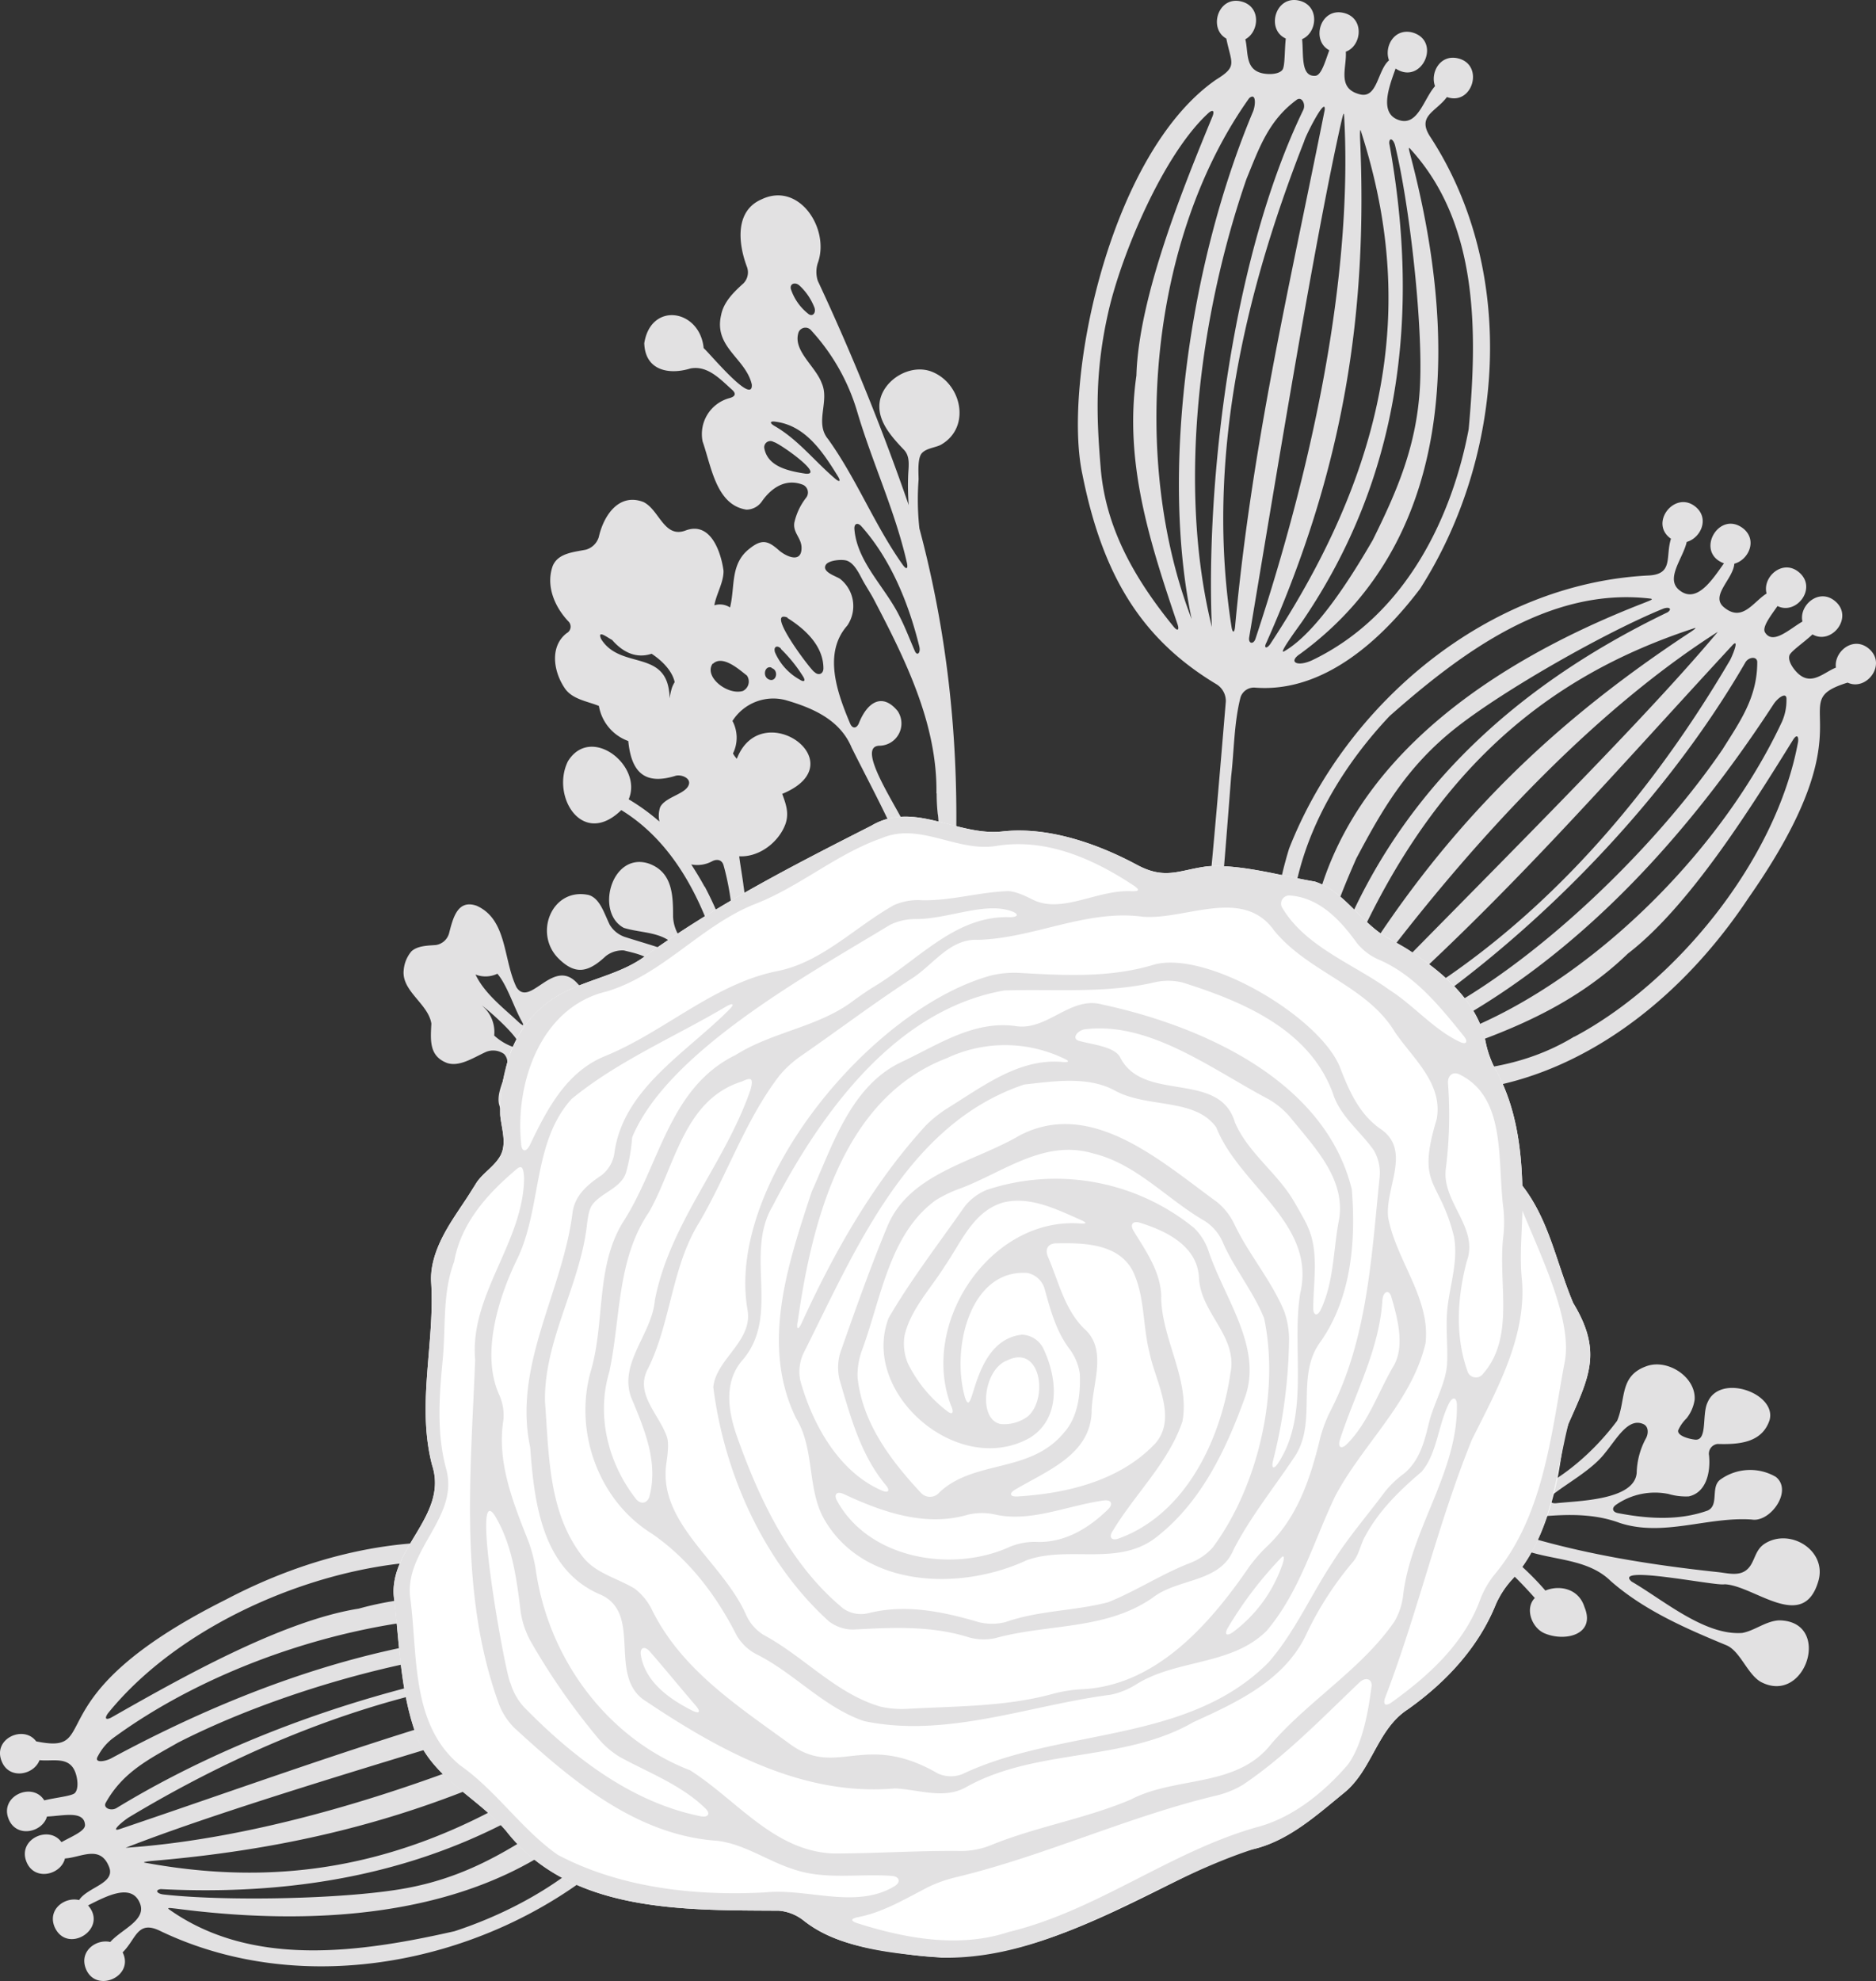<svg xmlns="http://www.w3.org/2000/svg" viewBox="0.031 -0.042 325.044 343.116" style=""><rect x="0.031" y="-0.042" width="325.044" height="343.116" fill="#333333" stroke="none"/><g><g data-name="Layer 2"><path d="M159.33 91.48a45.81 45.81 0 0 1-.14-8.45c0-1.12-.22-3.65.54-4.55s2.46-1 3.35-1.5c5.23-3 3.6-10.58-1.59-12.64-3.67-1.43-8.26 1.29-9 5-.64 3.39 2 6.25 4.17 8.53 1.08 1.14.81 2.76.73 4.29a44.44 44.44 0 0 0 .09 5.29 402 402 0 0 0-15.75-38.84 5 5 0 0 1 .05-3.25c2-5.82-3.3-14-9.81-10.87-4.61 2-4.07 7.59-2.51 11.72a2.72 2.72 0 0 1-.63 2.84c-1.73 1.55-3.44 3.26-3.86 5.5-1.29 5.58 4.28 7.46 5.32 12 .27 3.8-7.47-5.61-8.34-6.29-.65-6.74-9.14-8.13-10.29-.86.14 4.68 4.19 5.55 8 4.38 3-.57 5.2 1.9 7.23 3.7.73.67.53 1.15-.42 1.42a6.45 6.45 0 0 0-4.7 7.53c1.53 4.37 2.35 11 7.59 11.8a3.28 3.28 0 0 0 2.72-1.49c1.75-2.46 4.23-3.94 7.09-2.81a1.47 1.47 0 0 1 .49 2.29 10.87 10.87 0 0 0-2 4.27c-.27 1.77 1.25 2.63 1.25 4.36 0 2.81-2.79 1.42-3.93.41-1.85-1.63-2.92-2-5.06-.29-3.43 2.64-2.49 6.59-3.4 10.2a3.23 3.23 0 0 0-2.72-.37c.35-2 1.64-4 1.59-6-.44-3.23-2.21-8.49-6.46-7-3.83 1.54-4.62-3.52-7.41-4.89-4.2-1.62-6.88 2.23-7.75 6.1a3.26 3.26 0 0 1-2.21 2.15c-2.08.43-4.88.58-5.78 2.87-1.17 3.35.28 6.93 2.69 9.51a1.28 1.28 0 0 1-.26 2.09c-2.92 2.26-2.35 6.59-.28 9.6 1.33 1.88 3.9 2.19 5.87 3a7.87 7.87 0 0 0 5.09 6.08c.52 5.35 2.81 7.72 8.25 6 1-.22 2.45.4 2.28 1.38-.32 1.79-4.05 2.2-5 4.06a4.61 4.61 0 0 0-.13 2.51 36.58 36.58 0 0 0-5.33-3.86c2.5-5.79-6.54-13-10.52-6.6-3 6 2.47 15.07 9.24 8.47 11 6.74 16 20 18.66 32.09a108.19 108.19 0 0 1-8.69-10.35 6.89 6.89 0 0 1-1-3.29c0-3.71-.08-7.79-4.33-9.23-6.37-1.92-9.19 8.53-4.2 11.18 3.26 1 6.94.57 9.3 3.57.66.74.32 1.13-.61.77-2.79-1.07-5.67-1.86-8.52-2.77a4.91 4.91 0 0 1-2.61-2.1c-1-2.06-1.71-4.6-3.67-5.17-6.35-1.34-9.57 6.67-5.21 11 2.93 2.91 5.15 2.43 8.17-.39a4.64 4.64 0 0 1 3.18-1c1.16.33 6.33 1.24 4.14 3.09a8.79 8.79 0 0 0-1.81 11 5.27 5.27 0 0 0 6 3.88c.9.48 4.31 6.31 1.29 5.08a37.81 37.81 0 0 1-7.26-5.78c.12-3.21-2.84-5.9-6-6.58-1.46-1.7-2.93-3.38-4.45-5-4.16-4.59-8.18 4.32-10.54.69-2.34-4.83-1.56-11.72-6.9-14.12-3.32-1.16-4.1 2.13-4.79 4.8a2.81 2.81 0 0 1-2.28 2c-1.55.11-3.19.14-4.23 1.09a5.73 5.73 0 0 0-1.34 3.25c-.41 3.66 4.27 5.82 4.79 9.28-.15 2.9-.41 5.65 2.77 6.83 2.12.66 4.45-.9 6.62-1.9a3.24 3.24 0 0 1 3.21.33c1.9 2.06-1.46 5.58-.9 8.6 1.23 4.91 6.94 6.23 10.73 2.85 2.36-2-2.5 5 5.69 7.42.06 4.19 4.88 6.57 7.85 3.25a109 109 0 0 0 11.27 11.88c.72.67.55 1-.42.73-6.24-1.82-19.58.24-22.35-6.6 1.78-4.51-2.7-9.22-7.06-6.38a4.52 4.52 0 0 0-1.48 5.94c1.88 3.61 5.93 1.76 8.33 3.61.73.67 0 1.77-1 2a30.42 30.42 0 0 1-5.73 1.13 4.3 4.3 0 0 1-3-1.35c-2-2.16-4.7-4-7.71-2.28-4.86 3.24-2 11.21 3.4 11.66 4 .47 3.74-5.2 7.33-5.82 8.93-1.9 18.15-1.51 27.16-.17 8.63 1.79 15.8 7.29 23.42 11.47 4.92 1.26-11.88 33.18-13.36 38.17-4.22 9.11-8.43 18.28-13.34 27a24.85 24.85 0 0 1 3.28 2.31c32.98-62.42 58.74-135.88 39.85-206.46zm-42.88 27.62a11.75 11.75 0 0 0-.4 1.84c-.17-8.82-8.45-4.78-11.87-10.31-.76-1.76 1.28-.11 1.9.16 1.8 2.08 4.12 3.3 6.85 2.4 1.67 1.1 3.57 2.88 4 4.92a5 5 0 0 0-.48.99zM89 181.32a9.79 9.79 0 0 1-3.34-2 5.94 5.94 0 0 0-2.13-5.19c.79.45 9.22 7.8 5.47 7.19zm1-4.22c-2.68-2.53-6-5-7.58-8.35a4.72 4.72 0 0 0 3.79-.14c1.69 2 2.82 5.69 4.17 8.15.49.87.39.98-.38.34zm8.32 6.35c-1.55.74-2.57-.87-3.67-1.83-.5-.5-.51-1-.12-1.21a4.66 4.66 0 0 0 4.93.25.9.9 0 0 1 .36.44 3.81 3.81 0 0 0-1.48 2.35zm61-71.48c.24 1-.32 1.69-.76.8-.81-1.84-1.69-4.17-2.64-6-2.49-5.11-7.39-9.43-7.85-15.15-.08-1 .57-1.22 1.23-.48 5.12 5.76 8.2 13.39 10.03 20.86zm-10.74-40.62c2.61 8.8 6.58 17.2 8.6 26.16.21 1-.13 1.12-.71.31-4.9-6.88-8-14.89-12.95-21.79-2.4-2.86.3-6.55-1.11-9.7-1.1-3-5.11-5.69-4-8.86a1.29 1.29 0 0 1 2.2-.25 35.75 35.75 0 0 1 7.97 14.13zm-10-21.91a10.3 10.3 0 0 1 2.55 3.76c.35.93-.31 1.73-1.07 1.1a9.11 9.11 0 0 1-3-4.28c-.23-.96.8-1.27 1.51-.58zM134.4 73c5.17.66 8.17 5.17 10.82 9.47.52.85.28 1.06-.47.41-3.55-3-6.45-6.81-10.54-9.15-.86-.51-.8-.88.19-.73zm5.21 9c-3.08-.47-6.52-1.25-7.14-4.34a1.07 1.07 0 0 1 1.62-1.14c.79.08 8.97 5.78 5.52 5.48zm-3.14 25c3.2 2 6.22 4.91 6.23 8.71 0 1-.88 1.33-1.58.62-.43-.08-8.71-10.96-4.65-9.41zm-1.12 5.38a25.53 25.53 0 0 1 3.79 4.69c.54.83.24 1.12-.58.58a9.89 9.89 0 0 1-4.24-4.68c-.32-.97.32-1.35 1.03-.67zm-1.63 3.29c1.28.35.86 2.47-.4 2s-.81-2.52.4-2.08zm-10.2-.71c1.71-1.67 4.61 1 5.92 2a1.82 1.82 0 0 1-.68 2.67c-2.65.82-6.86-2.47-5.24-4.75zm-1.4 38.6c-.72-1.33-1.51-2.62-2.32-3.88a5.37 5.37 0 0 0 3.6-.54c.88-.46 1.74-.26 2 .7 1.62 5.76 1.87 11.83 2.12 17.85a62.05 62.05 0 0 0-5.4-14.21zm-3.21 28.23a4.77 4.77 0 0 0 2.24-5.3 4.76 4.76 0 0 0 2.11-5c5.86 6.6 6.35 16.28 6.89 25-.08 4.77-12.02-13.26-11.24-14.78zm6.52 34a85 85 0 0 1-13.49-12.64 4.62 4.62 0 0 0-1.66-5.68 10.29 10.29 0 0 0-2.25-7.2 4.67 4.67 0 0 0 2.44-4.75c2.59 0 3.34 3.46 3.35 5.5a5.55 5.55 0 0 0-.38 6c.94 2.44 4.76 2.54 6.4 4.47.64.75.91 2.39 1.21 3.34a56.74 56.74 0 0 0 4.92 10.5c.49.78.25 1-.54.4zm12.57 8.29a36.83 36.83 0 0 1-16-23.87 4.18 4.18 0 0 0 1.65-2.75c1.83-.28 4.11 2 5.73 3.2 3.66 2.62 3.48 7.24 4.45 11.23-.24 1.36 7.84 14.11 4.17 12.19zm21.85-49.72c-3.14 17.85-6.44 36.18-13.59 52.88-3.41 1.27-8.47-13.83-9.64-16.71-.67-3.55 1.87-8.06 5.8-7.15 6.16 1.36 6.62-9.59.64-9.82-5.24-.06-4.19 6.89-6.64 9.82a1.24 1.24 0 0 1-2.09-.63c-1.34-4.76-1.3-10.42-2.44-15.42-.91-6.43-2.86-14.47 2.64-18.82 3-2.24 6.92 1.27 10-.19 4.62-3 .85-12-4.53-11.43-6 .46-3.92 7.86-7.88 10.6a1.23 1.23 0 0 1-1.88-1c-.56-4.41-.74-8.86-1.4-13.22 0-.29-.78-5-.72-5 3.43.19 6.84-2.42 8-5.58.66-1.89.1-3.43-.56-5.23 13-5.35-3.6-17.07-7.86-6.08a4.43 4.43 0 0 1-.67-.92 6.15 6.15 0 0 0-.09-5.63 8.38 8.38 0 0 1 9.21-3.61c4.71 1.36 9.43 3.4 11.44 8.23 6.9 13.87 16.09 28.81 12.22 44.91zm2.47-37a32.89 32.89 0 0 0 .19 3.58c.34 1.15.5 16.87-1.71 13.42-1-2.59-2-6.33-3-9.15-.27-2.68-10.27-16.12-5.32-16.09a3.86 3.86 0 0 0 3.09-6c-2.73-3.32-5.35-1.45-6.75 2.17-.42.9-1.11.88-1.49 0-2.28-5.42-4.71-12.22-.48-17a6 6 0 0 0-1.29-8.09c-.7-.46-3.2-1.19-2.44-2.42.51-.82 2.92-1 3.7-.69 1.3.5 2.1 2.29 2.72 3.43.48.87 1.34 2.22 1.81 3.09 5.5 10.49 11.12 21.74 10.93 33.8z" fill="#e2e1e2"></path><path d="M295.88 242.89c-1 2.08.05 6.65-2.16 6.42-1-.11-3.11-.65-2.92-1.62a6.72 6.72 0 0 1 1.45-2.07 6.74 6.74 0 0 0 1.4-3.23c.26-3.9-4.65-7.14-8.35-5.8-4.75 1.69-3.5 5.71-5.08 9.46-6 8-15.43 15-25.84 14.87a25.89 25.89 0 0 1-1.71 5.38c5.4 2.21 9.53 6.19 13.29 10.44-1.78 1.78-.54 5.24 1.77 6.15 3.54 1.46 8.82.18 6.83-4.59-1-3.23-4.36-3.85-6.77-2.85a48.69 48.69 0 0 0-11.55-9.76c2.51.82 5 1.72 7.39 2.56 5.08 2.05 11.35 1.49 15.49 5.56 5.81 5.09 13 8.2 20.05 11.12 2.37 1 3.59 4.95 5.91 6.32 7.85 4.21 12.52-10.58 3.17-10.64-2.33.15-4.14 1.76-6.34 2.18-6.52.49-13.69-5.72-19.17-8.89-3.48-3 14.71.84 16.09.46 5.1.18 13.65 8.45 16.26-.56 1.54-5.29-4.89-9.26-9.28-6.48-1.82 1.15-1.67 3.21-3.05 4.46s-3.38.65-5.09.47c-13.44-1.43-27-3.71-39.7-8.3-.93-.34-.88-.61.11-.63 7.58-.2 15.32-2.29 22.63.43 7.57 2.45 15.22-1.14 22.87-.6 3.18.52 7.14-5 4.14-7.39a8.84 8.84 0 0 0-9.55.42c-1.88 1.27-.17 4.53-2.31 5.43-5 1.77-10.35 1.41-15.47.43-1-.19-1.16-.9-.34-1.46a11.82 11.82 0 0 1 9.07-1.86 10.65 10.65 0 0 0 3.52.42c2.94-.65 3.8-4 3.51-7.08a1.69 1.69 0 0 1 1.48-2c3.67.1 7.68-.17 9-4.12 1.31-4.65-8.63-8.21-10.75-3.05zm-10.69 6.24a13.15 13.15 0 0 0-1.58 5.94c-.4 4.79-10.24 4.82-14 5.26-1 .07-1.5-.65-.76-1.31 2.53-2.08 7-4.43 9.28-7.41 2-2.41 4-6.17 6.62-5 .94.39.93 1.66.44 2.52z" fill="#e2e1e2"></path><path d="M39.19 277C5.2 294 18.27 304 6.3 301.57c-2.14-2.9-7.53-.49-6 3.39 1.27 3.33 5.61 2.45 6.58-.14 2.2.26 5-.7 6.12 1.91.44 1 .75 3 0 3.79-.54.53-3.25.77-5.3 1.27-2-3.26-7.73-.81-6.2 3.16 1.31 3.44 5.89 2.41 6.67-.36 2.73-.1 6.43-1.12 6.59 1.44.07 1.07-2.29 2-4.08 3-2.11-3-7.58-.56-6.09 3.33 1.34 3.49 6 2.37 6.7-.51 2.78-.16 6.14-2.45 7.66 1.51 1.09 2.84-3.78 3.46-5.21 5.7-2.41-.6-5.46 1.53-4.29 4.56 2.1 5 9.43.47 5.84-3.64 3.06-1.53 7.56-4 9-.33 1.16 2.9-3.25 4.49-5.15 6.67-2.4-.57-5.41 1.56-4.25 4.58 1.69 4.4 8.5 1.43 6.39-2.79 2.36-2.29 2.52-5.69 6.56-3.68C52.73 346.34 84.19 340 105 322.56c8-7.81 15.76-18.92 13.34-30.53a2.45 2.45 0 0 1 1.32-2.75c4.29-1.7 9-2.27 13.45-3.39 45.74-9.53 93.74-19.49 131.2-49.14.87-.68.72-.95-.29-.51-4.51 1.94-8.37 5.12-12.61 7.54-39 25.81-86.65 32.32-131.32 42.88a3.41 3.41 0 0 1-3.13-1.2C99.71 263.56 68 261.84 39.19 277zM115 302.45c-5.76 17.33-22 27.33-36.21 32-16.19 3.66-34.93 6.4-49.29-3.66-.75-.5-.1-.37 1.33-.21 29.92 3.85 66 .59 82.79-30.07 1.09-2.33 2.2-.83 1.38 1.94zm-2.16-4.71c-2.57 6.2-11.9 13.7-17.16 17.76-7.89 5.23-15.22 9.75-25.78 11.59s-31 2.19-41.54 1c-1.1-.12-1.57-.77-.48-.93 30.42 1.53 57.75-5.68 80.11-25.52.8-.72 5.15-4.95 4.82-3.9zm-1.61-2.18c-32.12 27.74-59.91 31.85-86.21 27-.24-.07.46-.21 1.56-.3 29.83-2.54 56-10 84.34-27.28.87-.68 1.08-.14.28.58zm-1.58-3.47c1-.32 1.37.56.38 1.05C73.5 310.67 43.73 318.5 21.81 320c19.86-7.78 56.82-18.33 87.81-27.91zm-2.2-2.81c1.1 0 1.15.36.07.61-30.78 6.93-56.23 16.56-86.76 26.88-1.53.52.05-1 1.53-2 25.71-15.46 54.99-26.11 85.13-25.49zm-.43-3c-29.17 1.86-61.83 11.61-86.8 26.84-.94.57-2.4 0-1.86-.93 3-5.37 7.59-7.58 12.47-10.38C51.94 291 86.46 282 107 286.23zm-1.61-3.29c-30.18-2.68-59.9 7.38-86.08 21.5-1.13.61-3.14.89-2.31-.4a9.12 9.12 0 0 1 2.49-3c23.31-17.18 60.92-26.39 85.87-18.15zm-28.16-12.6c10.42-.49 19.81 3.38 28.89 9 .94.58.78.93-.3.73-14.89-3-29-5.6-43.66-1.54-13.41 2.12-31.2 12.23-42.81 18.83-1 .54-1.28.21-.64-.69 13.16-16.28 38.56-26.56 58.49-26.38z" fill="#e2e1e2"></path><path d="M303 155.46c21.76-31.12 5.5-33.67 17.16-37.27 3.27 1.53 6.85-3.17 3.69-5.87-2.72-2.31-6.1.53-5.72 3.27-2.05.82-4.05 3-6.29 1.25-.87-.68-2.09-2.29-1.77-3.35.22-.72 2.49-2.23 4-3.65 3.33 1.9 7.18-3 3.94-5.74-2.79-2.39-6.32.7-5.68 3.51-2.36 1.39-5.12 4.06-6.48 1.89-.57-.92 1-2.9 2.16-4.57 3.28 1.62 6.93-3.12 3.75-5.83-2.84-2.43-6.43.81-5.64 3.66-2.36 1.47-4.22 5.08-7.45 2.33-2.31-2 1.67-4.85 1.86-7.5 2.4-.62 4.06-4 1.59-6.06-4.23-3.37-8.51 4.1-3.39 6-2 2.81-4.74 7.12-7.77 4.61-2.41-2 .7-5.5 1.32-8.32 2.38-.65 4-4 1.56-6.06-3.59-3-8.16 2.82-4.29 5.51-1 3.14.51 6.2-4 6.37-27.61 1.43-52.23 22-62.17 47.31-3.25 10.66-4.79 24.15 2.89 33.19a2.46 2.46 0 0 1 .14 3.05c-2.95 3.54-6.79 6.29-10.19 9.41-35.62 30.23-73 61.93-91.73 105.88-.45 1-.19 1.18.5.31 3-3.86 4.89-8.5 7.46-12.65 21.94-41.33 60.66-69.8 94.84-100.44a3.43 3.43 0 0 1 3.33-.45c25.75 10.96 54.38-2.67 72.38-29.79zm-78.71 13.91c-3.22-18 6.21-34.5 16.52-45.4 12.47-11 27.62-22.32 45-20.35.9.09.26.29-1.07.82-28.12 10.93-58.23 31-58.34 66 .19 2.56-1.5 1.76-2.08-1.07zm4.15 3.1c-.7-6.67 3.9-17.72 6.58-23.8 4.43-8.37 8.71-15.84 17.1-22.51s26.19-16.74 36-20.74c1-.42 1.75-.07.86.58-27.45 13.21-48 32.6-58.16 60.71-.34 1.04-2.13 6.84-2.35 5.76zm2.46 1.14c14.95-39.72 37.39-56.61 62.83-64.89.24 0-.31.41-1.23 1-25 16.49-44.4 35.56-61 64.28-.5 1-.96.65-.57-.39zm3 2.29c-.77.79-1.47.17-.84-.73 23.69-32.85 46.09-54 64.61-65.78C284 125.74 256.61 152.68 234 175.9zm3.28 1.42c-1 .5-1.19.23-.35-.5 23.72-20.8 41.47-41.43 63.35-65.09 1.09-1.18.43.9-.37 2.53-15.17 25.85-35.81 49.2-62.56 63.06zm1.83 2.47c24.74-15.57 48.76-39.75 63.41-65.06.55-1 2.09-1.17 2.08-.07 0 6.13-3 10.28-6 15.07-13.33 19.59-39.38 43.94-59.42 50.06zm3 2.12c27.79-12.07 49.09-35.11 65.33-60 .7-1.07 2.33-2.28 2.22-.75a9.15 9.15 0 0 1-.77 3.79c-12.24 26.21-40.87 52.27-66.72 56.96zm30.76-2.39c-8.92 5.42-19 6.51-29.68 5.91-1.1-.07-1.13-.44-.08-.79 14.5-4.49 28.17-9 39.08-19.52 10.76-8.27 21.56-25.65 28.6-37 .58-.94 1-.8.89.3-3.76 20.58-21.16 41.73-38.75 51.1z" fill="#e2e1e2"></path><path d="M187.57 82.12c3.52 17.63 10.32 28.61 23.26 36.37a3.41 3.41 0 0 1 1.59 3c-2.1 25-4.12 50-8.08 74.79a184.6 184.6 0 0 1-17.59 60.95c-1.86 4.51-4.52 8.75-5.86 13.46-.3 1.07 0 1.18.54.23 24.61-41 28.32-89.83 31.91-136.42.53-4.58.49-9.3 1.63-13.77a2.45 2.45 0 0 1 2.56-1.67c11.82.91 21.84-8.25 28.56-17.14C260.73 79 263 47 247.92 23.77c-2.52-3.72.86-4.38 2.81-7 4.45 1.56 6.52-5.59 1.94-6.7-3.14-.76-4.86 2.5-4 4.81-1.92 2.16-2.92 6.73-6 5.95-3.82-1-2-5.75-.83-9 4.53 3 8.07-4.82 2.86-6.26-3.16-.76-4.88 2.53-4 4.84-2 1.71-2 6.62-5 5.9-4.12-1-2.28-4.62-2.49-7.4 2.78-1 3.29-5.83-.34-6.71-4.06-1-5.76 4.76-2.52 6.46-.7 1.89-1.36 4.36-2.43 4.43-2.56.17-2-3.63-2.28-6.35 2.66-1.13 3.08-5.8-.49-6.67-4.13-1-5.83 5-2.34 6.56-.23 2.1-.12 4.82-.58 5.42-.67.88-2.69.84-3.75.53-2.73-.79-2.14-3.68-2.68-5.82 2.44-1.3 2.76-5.71-.71-6.55-4-1-5.74 4.68-2.58 6.43.88 4.36 2 4.79-1.78 7.12-18.46 12.79-26.62 52.24-23.16 68.36zm37.72 31.1c28.25-20.62 26.86-56.78 19.21-86-.34-1.34-.58-2.07 0-1.34 11.82 13 11.5 31.88 10 48.41-2.77 14.74-10.62 32.08-27.07 40-2.64 1.24-4.27.33-2.14-1.07zm.45-5.74c16.83-24.76 20.43-52.79 15-82.71 0-1.11.71-.72 1 .35 2.52 10.29 4.81 30.75 4.34 41.32s-4 18.57-8.2 27.06c-3.33 5.74-9.6 16-15.4 19.3-1 .45 2.64-4.4 3.26-5.32zm-6.28 3.77C232.94 80.94 237 54 235.69 24.11c-.05-1.1 0-1.81.09-1.59 8.23 25.45 7.71 53.54-15.67 89-.61.88-1.18.71-.65-.27zm12.92-89.95c.24-1.08.43-1.8.52-1.61 1.3 21.92-2.65 52.47-15.34 90.91-.36 1.05-1.27.84-1.09-.25 5.18-30.97 11.45-69.22 15.91-89.05zM226 24.42c.25-1 3.82-8 3.55-5.39-6.32 31.61-12.61 58.08-15.53 89.5-.11 1.1-.44 1.09-.61 0-4.49-28.61 2.07-57.31 12.59-84.11zm-16 84.14c-6-24.38-2.12-54.14 6-77.61 2.15-5.2 3.75-10.07 8.69-13.7.88-.65 1.61.72 1.16 1.73-12.46 25.76-16.92 64.56-15.85 89.58zm-3.41-1.14c-10.81-27.79-7.43-66.16 9.88-90.46 1.17-1 1.15 1 .7 2.24-11.3 26.88-16.07 62.63-10.62 88.22zm-14.51-53.48c2.28-10 9.52-27.21 17.26-34.34.81-.75 1.18-.48.76.55-5.1 12.36-12.79 31.3-13.17 44.85-2.15 15 2.26 28.72 7.13 43.1.33 1 0 1.24-.69.39-6.75-8.28-11.79-17.1-12.63-27.5-.74-8.91-1.03-16.65 1.34-27.05z" fill="#e2e1e2"></path><path d="M272.61 225.64c-2.93-6.91-4.11-14.28-8.82-20.33-.19-7.16-1.28-14.23-4.78-20.37a17.43 17.43 0 0 1-1.57-4.5c-1.79-8.59-10.18-14.31-17.56-18.38-4.31-2.73-7.14-7.79-12-9.4-5.87-1-12.61-3-18.57-2.66-4.95.62-7.31 2.42-12.27-.24-6.86-3.68-15.4-6.68-23.35-5.79-7.74.86-15.31-5.37-22.68-1-13.5 6.86-27.05 13.77-39.34 22.7-4.93 3.57-11.55 4.09-16.5 7.75a19.3 19.3 0 0 0-7.57 12 25.6 25.6 0 0 0-.9 7.63c.19 2.24 1.18 4.85.07 7-1 1.87-3 3-4.16 4.71-3.08 5.24-8.14 10.69-7.87 17.24.67 10.6-2.57 21.18.16 31.69 2.95 9-8.13 14.76-6.51 23.65.88 7.84 1.07 16 3.9 23.47 2.91 7.18 10.63 10.55 15.46 16.27 11.09 14.22 30.73 13.71 47.25 13.82a7.94 7.94 0 0 1 4.24 1.68c5.25 4.24 12.29 5.07 19 6 19.58 2.61 37.05-9.19 54.24-16.94a29.68 29.68 0 0 1 4.65-1.4c6.15-1.44 11-5.86 15.84-9.81s5.69-11 11-14.42c6.61-4.69 12.25-10.73 15.27-18.24a16 16 0 0 1 2.57-4c4.52-4.93 6.7-11.35 8.08-17.78.66-3.09.85-6.49 1.92-9.47 3.59-8.11 5.88-12.52.8-20.88z" fill="#fff"></path><path d="M263.79 205.31c-.19-7.16-1.28-14.23-4.78-20.37a17.43 17.43 0 0 1-1.57-4.5c-1.36-7-7.45-12.06-13.32-15.95-1.12-.75-3.09-1.71-4.24-2.43-4.31-2.73-7.14-7.79-12-9.4-5.88-1-12.61-3-18.57-2.66-4.95.62-7.31 2.42-12.27-.24-6.86-3.68-15.4-6.68-23.35-5.79-7.74.86-15.31-5.37-22.68-1-13.5 6.86-27.05 13.77-39.34 22.7-4.93 3.57-11.55 4.09-16.5 7.75-6.24 4.44-8.55 12.29-8.47 19.67.19 2.24 1.18 4.85.07 7-1 1.87-3 3-4.16 4.71s-2 3.33-3.19 5c-2.37 3.32-5 8-4.69 12.25.67 10.6-2.57 21.18.16 31.69 2.95 9-8.13 14.76-6.51 23.65.88 7.84 1.07 16 3.9 23.47 2.91 7.18 10.63 10.55 15.46 16.27 11.1 14.17 30.74 13.66 47.26 13.77a7.94 7.94 0 0 1 4.24 1.68c6.54 5.06 15.71 5.72 23.86 6.46 19.73.39 36-12.91 54-18.77 6.15-1.44 11-5.86 15.84-9.81s5.69-11 11-14.42c6.61-4.69 12.25-10.73 15.27-18.24a16 16 0 0 1 2.57-4c7-7.39 7.71-17.87 10-27.25 3.63-8.12 5.92-12.48.84-20.88-2.93-6.94-4.13-14.3-8.83-20.36zm-13.25-2.94a74.14 74.14 0 0 0 .38-14.74c-.11-1.35.82-2.17 2-1.57 8.15 4 6.52 14.84 7.59 23.15a22.84 22.84 0 0 1 0 4.82c-1 8.12 2.12 17.46-3.54 23.9a1.53 1.53 0 0 1-2.71-.57c-2.14-6.07-1.72-12.76-.09-18.94 2.15-5.86-4.37-10.25-3.63-16.05zm-26.93-47.3c5 .39 8.63 4.19 11.51 8.21a9.94 9.94 0 0 0 3.7 2.84c6.22 2.64 10.58 8 14.81 13.26.85 1.05.48 1.6-.74 1-4.54-2.17-7.91-6.3-12.17-9-6.16-4.45-14.41-7.39-18.45-14.08a1.41 1.41 0 0 1 1.34-2.23zm-3 5.83c5.87 7.42 16.2 9.69 21.09 17.79 3.12 4.59 8.39 8.91 7.26 15.11-3.61 11.93.52 10.15 3 20.39.72 4.06-.59 7.91-1.09 11.92-.43 3.39.05 6.64-.11 10s-2.3 6.86-3.12 10.21-1.6 6.55-4.3 8.83a18.18 18.18 0 0 0-3.26 3.06c-3.06 4.14-6.38 7.91-9.17 12.35-3.77 5.7-6.57 12.16-11.09 17.33-14 14.14-36 11.28-53 19.33a5.43 5.43 0 0 1-4.31-.1c-12.69-7.34-17.38.82-25.49-5-9.07-6.62-18.86-12.9-24-23.28a10.28 10.28 0 0 0-3-3.71c-3.05-1.86-6.9-2.67-9.12-5.66-5.88-7.6-5.74-17.53-6.44-26.72-.21-10.18 5.61-19.43 7.1-29.39.23-1.33.29-3.62 1.09-4.72 1.52-2.1 5-2.88 5.85-5.59a30.58 30.58 0 0 0 1.06-6.09c6.19-15 31-28.49 44.69-36.82a10.06 10.06 0 0 1 4.54-1c5.54 0 12-3.06 16.6-1.32 1.26.47 1 1-.36 1-9.42-.34-15.77 7.35-23.51 12-1.16.7-2.94 1.94-4 2.74-6 4.34-13.73 5.16-20 9.11-11.7 5.71-13.12 19.16-19.65 29.13-4.65 7.76-3 17.19-5.46 25.59-3 10.4 1.28 22.44 10.55 28.19 6.53 4.49 11.21 10.76 14.74 17.69a8.51 8.51 0 0 0 3.32 3.17c6.63 3.28 11.66 9.21 18.73 11.62 14.28 3 28.64-2.76 42.74-4.57a13.49 13.49 0 0 0 4.39-1.78c7-4.41 16.45-3.21 22.59-9.26 5.76-6.77 8.13-15.48 11.91-23.37 4.77-9 13.25-16.31 15.64-26.45.92-7.73-5.09-14.38-6.47-21.8-.59-5.17 4.19-11.7-1.42-15.4-3.72-2.64-5.43-6.73-7-10.79-3.68-8.64-22.77-19.99-32.03-17.64-7.61 2.35-15.6 1.93-23.51 1.46a17.38 17.38 0 0 0-4.82.45c-20.46 5.57-45.88 35.7-42.26 57.69 1.17 5.58-5.42 8.68-5.89 13.62 1.89 15 8.79 30.39 20 40.53a6.84 6.84 0 0 0 4.31 1.45c6.68-.36 13.45-.71 20 1.36a9.43 9.43 0 0 0 4.63.11c9.08-2.49 19.14-1.35 27.21-7 4.41-3.41 11.64-2.53 14-8.33 2.93-5.68 6.94-10.63 10.46-15.91 4.19-6 .2-14 4.51-19.95 5.42-7.64 6.24-17.42 5.51-26.52-4.59-18.75-25.74-28.25-43.17-32-5.55-1.59-9.51 4.54-15 3.73-7.31-1.06-13.58 3.27-19.86 6.22-8.7 4.09-11.86 14.24-15.57 22.51-4.13 12.58-8.87 26.52-2.69 39.18 3.32 5.37 1.83 12.4 5 17.71 7 11.81 23.72 12.15 35 6.87 7.27-2.56 15.54 1.08 22.13-3.75 8-6.07 12.39-15.38 15.71-24.61 2.95-8.59-3.6-16.93-6.37-25.17a10.13 10.13 0 0 0-2.5-4 38 38 0 0 0-35.93-6.6 9.63 9.63 0 0 0-3.78 2.81c-4.45 6.37-9.31 12.65-13.21 19.36-5 13 12 27.78 24.46 20.77 5.42-3.37 4.8-10.39 2.28-15.57a4.31 4.31 0 0 0-3.64-2.29c-8.84.93-8.32 15.48-9.89 10.84-2.45-8.66 1-22.23 10.82-21.53a3.91 3.91 0 0 1 3 2.8c1 3.65 2 7.3 4.27 10.33a9.33 9.33 0 0 1 1.81 4.29c.16 3.61-.33 7.5-2.68 10.17-5.87 7.18-15.48 4.68-21.61 10.38a2.13 2.13 0 0 1-3.21.14c-5.34-5.72-10.17-12.16-11-20a12.5 12.5 0 0 1 .76-4.72c3.35-9.07 4.74-20.16 12.79-26a22.35 22.35 0 0 1 4.39-2.08c7.51-2.88 14.47-8.53 22.92-6 7.49 1.82 12.75 7.93 19.31 11.7a8.27 8.27 0 0 1 3 3.43c2 4.7 5.37 8.69 7.27 13.42 2.73 12.89-1.1 29.19-8.89 39.67a10.1 10.1 0 0 1-3.87 2.68c-4.93 1.89-9.39 4.87-14.26 6.82-5.81 1.53-12 1.4-17.79 3.44a9.63 9.63 0 0 1-4.68 0c-6.27-1.85-12.69-3.15-19.09-1.54a5.4 5.4 0 0 1-4.28-.76c-9.27-7.56-14.72-19.13-18.62-30.26-1.45-4.3-2.1-9.25 1.18-12.91 6.52-7.72.19-18.33 5.17-26.64 8.31-16.05 21.25-34 40.11-37.29 8.77-.28 17.65.57 26.22-1.45a10.5 10.5 0 0 1 4.7.08c10.4 3.29 21.92 8.09 26 19.15 1.23 4 4.82 6.63 7.12 9.93a7.8 7.8 0 0 1 1 4.56c-1.42 13.78-2.11 28.15-8.54 40.58a23.9 23.9 0 0 0-1.73 4.53c-1.65 6.88-3.89 13.78-9.07 18.74a28.43 28.43 0 0 0-3.22 3.63c-6.89 10.09-16.24 20.67-29 21.28a24.87 24.87 0 0 0-4.78.72c-8.23 2.32-16.83 2.19-25.34 2.67a17 17 0 0 1-4.83-.38c-7.69-2.24-13.26-8.68-20.22-12.41a7.85 7.85 0 0 1-3-3.38c-4-9.21-15.27-15.85-13.88-26.22.18-1.34.55-3.51.09-4.78-1.43-4-5.61-7.43-3.25-11.76 4-8.09 4.06-17.6 8.89-25.34 4.87-8.3 8-17.77 13.89-25.42a18.54 18.54 0 0 1 3.57-3.28c6.42-4.44 12.66-9.16 19.22-13.43 3.77-2.34 6.65-7 11.53-6.79 9.74-.23 18.8-5.33 28.65-4 7.34.58 17.1-5.11 22.57 2.16zM120 296.25c-4.13-2.06-8.22-5.09-8.93-9.63-.21-1.34.68-1.63 1.56-.61 2.7 3.1 5.3 6.3 8 9.43.86 1.02.58 1.42-.63.81zm-10.63-54.31c2.31 5.53 4.74 11.21 3.2 17.15-.34 1.31-1.56 1.51-2.39.44-4.78-6.16-6.86-14.34-4.58-21.95 2-9.33 1.27-19.46 6.89-27.7 4.55-8 6-19.45 16.1-22.61 1.2-.54 2.19-1 1.46 1.48-4.35 12.67-14 23.06-16.56 36.44-.49 5.81-6.24 10.81-4.12 16.75zm103.44 39.9a66.67 66.67 0 0 1 9.31-12.19c.44-.41.49.31 0 1.57a24.5 24.5 0 0 1-8.49 11.45c-1.1.77-1.53.33-.82-.83zm19.38-32.51c2.58-8 6.82-15.55 7.36-24.16.09-1.35 1-2 1.49-.77 1 3.39 2.59 8.78.34 12.33-2.61 4.51-4.33 9.72-8 13.37-.98.95-1.6.52-1.19-.77zm-9.65-22.25c-2.24-5.4-6.23-9.94-8.72-15.25a11 11 0 0 0-2.93-3.68c-9.72-7.05-21.77-18-34.19-11.53-7.93 4.66-19 6.48-22.88 15.66-3 7.21-5.61 14.6-8.21 22a9 9 0 0 0-.11 4.66c1.89 6.4 3.66 13 7.95 18.17.86 1 .58 1.53-.66 1-7.43-3.22-12-11.46-14.11-19.09a7.67 7.67 0 0 1 .52-4.58c9-17.87 17.92-39.82 38.29-46.64 5.14-.56 11.1-1.52 15.83 1.11 5.58 3 13.8 1.19 17.45 6.32 4 10.14 17.4 16.65 14.54 28.74-1.53 9.58 1.72 21-3.83 29.42-.75 1.13-1.2.89-.88-.42a89.62 89.62 0 0 0 2.78-21.09 14.81 14.81 0 0 0-.84-4.8zm-34.67 3c-3.41-3.37-4.42-8.17-6.28-12.48-.53-1.25 0-2.25 1.39-2.29 4.75-.1 10.71 0 13.26 4.67 2.17 4.32 1.75 9.51 2.95 14.22 1 5 4.91 11.32 1 15.78-6.08 6.44-15.26 8.65-23.85 9.17-1.35.08-1.55-.53-.38-1.21 5.59-3.29 12.84-6 13.21-13.28-.01-4.78 2.91-10.91-1.3-14.58zm-23 13.44c.49 1.26.14 1.58-.9.72a23.39 23.39 0 0 1-6.66-8.18 9 9 0 0 1-.56-4.73c1-4.53 4.58-8.21 7-12.11 2.83-4.09 4.91-9.52 10.16-11 4.59-1.09 9.06 1.13 13.31 3 1.23.55 1.17.73-.18.64-15.43-1.01-27.77 17.33-22.19 31.66zm36.37-18.93c-.09-4.33-2.6-7.83-4.78-11.4-.71-1.15-.17-1.85 1.12-1.44 4.79 1.5 10 4.15 10.2 9.65.34 6.06 6.75 10 5.44 16.41-1.68 11.52-7.78 24.44-19.36 28.62-1.27.46-1.78-.23-1-1.36 3.83-6.37 9.66-11.81 12.05-18.93 1.33-7.26-3.62-14.24-3.69-21.55zm-10 35.26c1.34-.2 1.73.6.76 1.55-3.38 3.32-7.61 5.81-12.35 5.62a11.37 11.37 0 0 0-4.58.82c-9.82 4.54-24.37 2.29-30-7.92-.65-1.19 0-1.74 1.19-1.17 6.77 3.16 14.15 5.7 21.43 3.57a10.48 10.48 0 0 1 4.63-.07c6.2 1.46 12.52-1.5 18.9-2.4zm-53-30.91c2.46-17.59 7.95-38.9 25.88-45.72a23.62 23.62 0 0 1 20.09 0c1.24.54 1.14.78-.21.67-7.38-.63-13.61 4.19-19.78 8a21.64 21.64 0 0 0-3.77 3c-9.15 10-15.89 21.93-21.52 34.22-.59 1.26-.93 1.17-.71-.17zm88.33-16.65c-.58-1.22-1.68-3.11-2.36-4.28-2.9-4.95-7.95-8.37-10.21-13.65-2.69-9.13-16-3.27-19.94-11.37-1.09-1.81-4.94-2.13-7.1-2.76-1.3-.38-.27-1.81 1.07-2 11.24-1.36 21.85 6.86 31.82 12.13a14.23 14.23 0 0 1 3.68 3.05c4.34 5.39 10 11 8.39 18.4-.88 5-.84 10.37-3.05 15-.59 1.22-1.32 1-1.3-.33.03-4.81 1.04-9.84-1.02-14.19zm-52.12 23.34c5.92-3 7.25 6.55 3.66 9.66a6.94 6.94 0 0 1-4.6 1.33c-4.07-.62-3.15-9.34.92-10.99zm-84.11-37.5c-1.12-10.69 3.43-23.8 14.85-26.46 9.73-2.95 16.31-11.42 25.65-15.13 7.76-3 14.13-8.69 22-11.43 6.65-2.82 13.21 2.62 20.08 1.32 8.49-1.28 16.57 2.29 23.52 6.89 1.13.75 1 1.05-.39 1-5.9-.3-12.07 4-17.12 1.44-1.21-.61-3.07-1.51-4.42-1.45-5 .19-10 1.75-15 1.56a10.2 10.2 0 0 0-4.61.87c-6.78 3.81-12.5 9.93-20.26 11.43-11 2.24-19.51 10.53-29.78 14.71-6.74 2.75-10.08 9.26-13.06 15.48-.64 1.2-1.34 1.11-1.48-.23zm42.39 129.59c-12.16.67-25.2-.75-36.06-6.5-6.26-4.38-10.62-11.09-16.93-15.51-8.5-7-7.33-18.9-8.59-28.72-1.33-8.47 8.63-14.19 6.15-22.74-1.62-6.06-1.17-12.46-.58-18.63.58-5.79-.08-11.6 2-17.15 1.15-6.54 5.62-11.59 10.52-15.76 1-.91 1.48-1 1.6 1.29-.11 11.13-9.48 20.21-8.48 31.48-.78 19.89-2.84 40.61 4.16 59.74a11.6 11.6 0 0 0 2.62 4c9.91 9.11 21.17 18.63 35.17 19.57 4.75.58 8.73 3.52 13.23 4.94 5.49 1.88 11.3.71 17 1.14 1.35.1 1.64 1.07.49 1.78-6.66 4.04-15.03.35-22.32 1.07zm-41-43.91a116.53 116.53 0 0 0 12.1 17.42 14.86 14.86 0 0 0 3.7 3.1c5 2.72 10.53 4.79 14.68 8.81 1 .94.56 1.66-.77 1.4-12-2.39-22.21-10.31-30.63-18.92a10.79 10.79 0 0 1-2.33-4.13c-.84-1.2-6.92-35-2.79-29.15 3.1 5.07 3.85 11 4.57 16.88a15.12 15.12 0 0 0 1.49 4.59zm145.94 8.24c-.52 4-1.46 9.9-4.08 13.52-4 4.66-9.27 9-15.28 10.72-15.26 4.16-28 14.55-43.49 18.29-8.47 2.81-17.78 1.18-26.19-1.5-1.29-.41-1.22-.82.1-1.07 4.42-.86 8.28-3.25 12.27-5.28a24.28 24.28 0 0 1 4.59-1.61c15.46-3.7 29.93-10.56 45.38-14.21a16.31 16.31 0 0 0 4.46-1.85c7.41-5 13.7-11.57 20.19-17.74 1.01-.92 2.17-.62 2.07.73zM220.3 302c-6 7.68-16.49 5.54-24.33 9.64-7.93 3.37-16.52 4.71-24.47 8a14.22 14.22 0 0 1-4.69.92c-7.42-.1-14.85.42-22.27.43-10.33-.33-16.77-9.21-24.92-14.4-14.5-5.59-24.62-19.48-26.77-34.82a26.48 26.48 0 0 0-1.21-4.71c-2.68-6.78-5.56-13.84-4.39-21.14a8.6 8.6 0 0 0-.76-4.46c-3.13-7-.14-16.76 3.28-23.7 4.13-8.84 2.55-20 9.29-27.45 8-6.58 17.93-10.77 26.85-16.06 1.19-.65 1.41-.37.46.59-7.58 7.59-18.44 13.77-19.89 24.89a6 6 0 0 1-2.21 3.78c-2.45 1.63-4.75 3.55-5.07 6.73-1.79 13.68-10.32 26.32-7.3 40.43.68 9.62 2.1 21 11.89 25.36 7.95 3.18 1.16 14.44 8.31 18.69 12.78 8.54 27.14 16.4 43 15 4.27.2 8.65 2 12.53-.34 12.16-6.68 27.17-4.19 39.23-11.17 7.54-3.42 15.73-7.21 19.48-15.13a57.17 57.17 0 0 1 8.17-12.67c1-1.22 1.24-2.92 2-4.28 2.4-4.5 6-8 9.83-11.26 2.7-3.14 2.89-8.22 4.76-11.86.62-1.21 1.34-1.05 1.36.3.17 11.65-8 21.53-9.32 33a11.64 11.64 0 0 1-1.5 4.5C236 289 226.85 294.45 220.3 302zm50.81-66c-2.38 12.69-3.66 26.65-12.24 36.81a16.11 16.11 0 0 0-2.37 4.19c-2.75 7.55-8.85 13.15-15.33 17.8-1.1.79-1.59.39-1.11-.88 5.62-14.69 9.08-30 15-44.61 4.3-8.6 9.48-17.79 8.67-27.65-.44-4 0-8 .08-12 3.32 8.09 8.78 19.26 7.3 26.34z" fill="#e2e1e2"></path></g></g></svg>